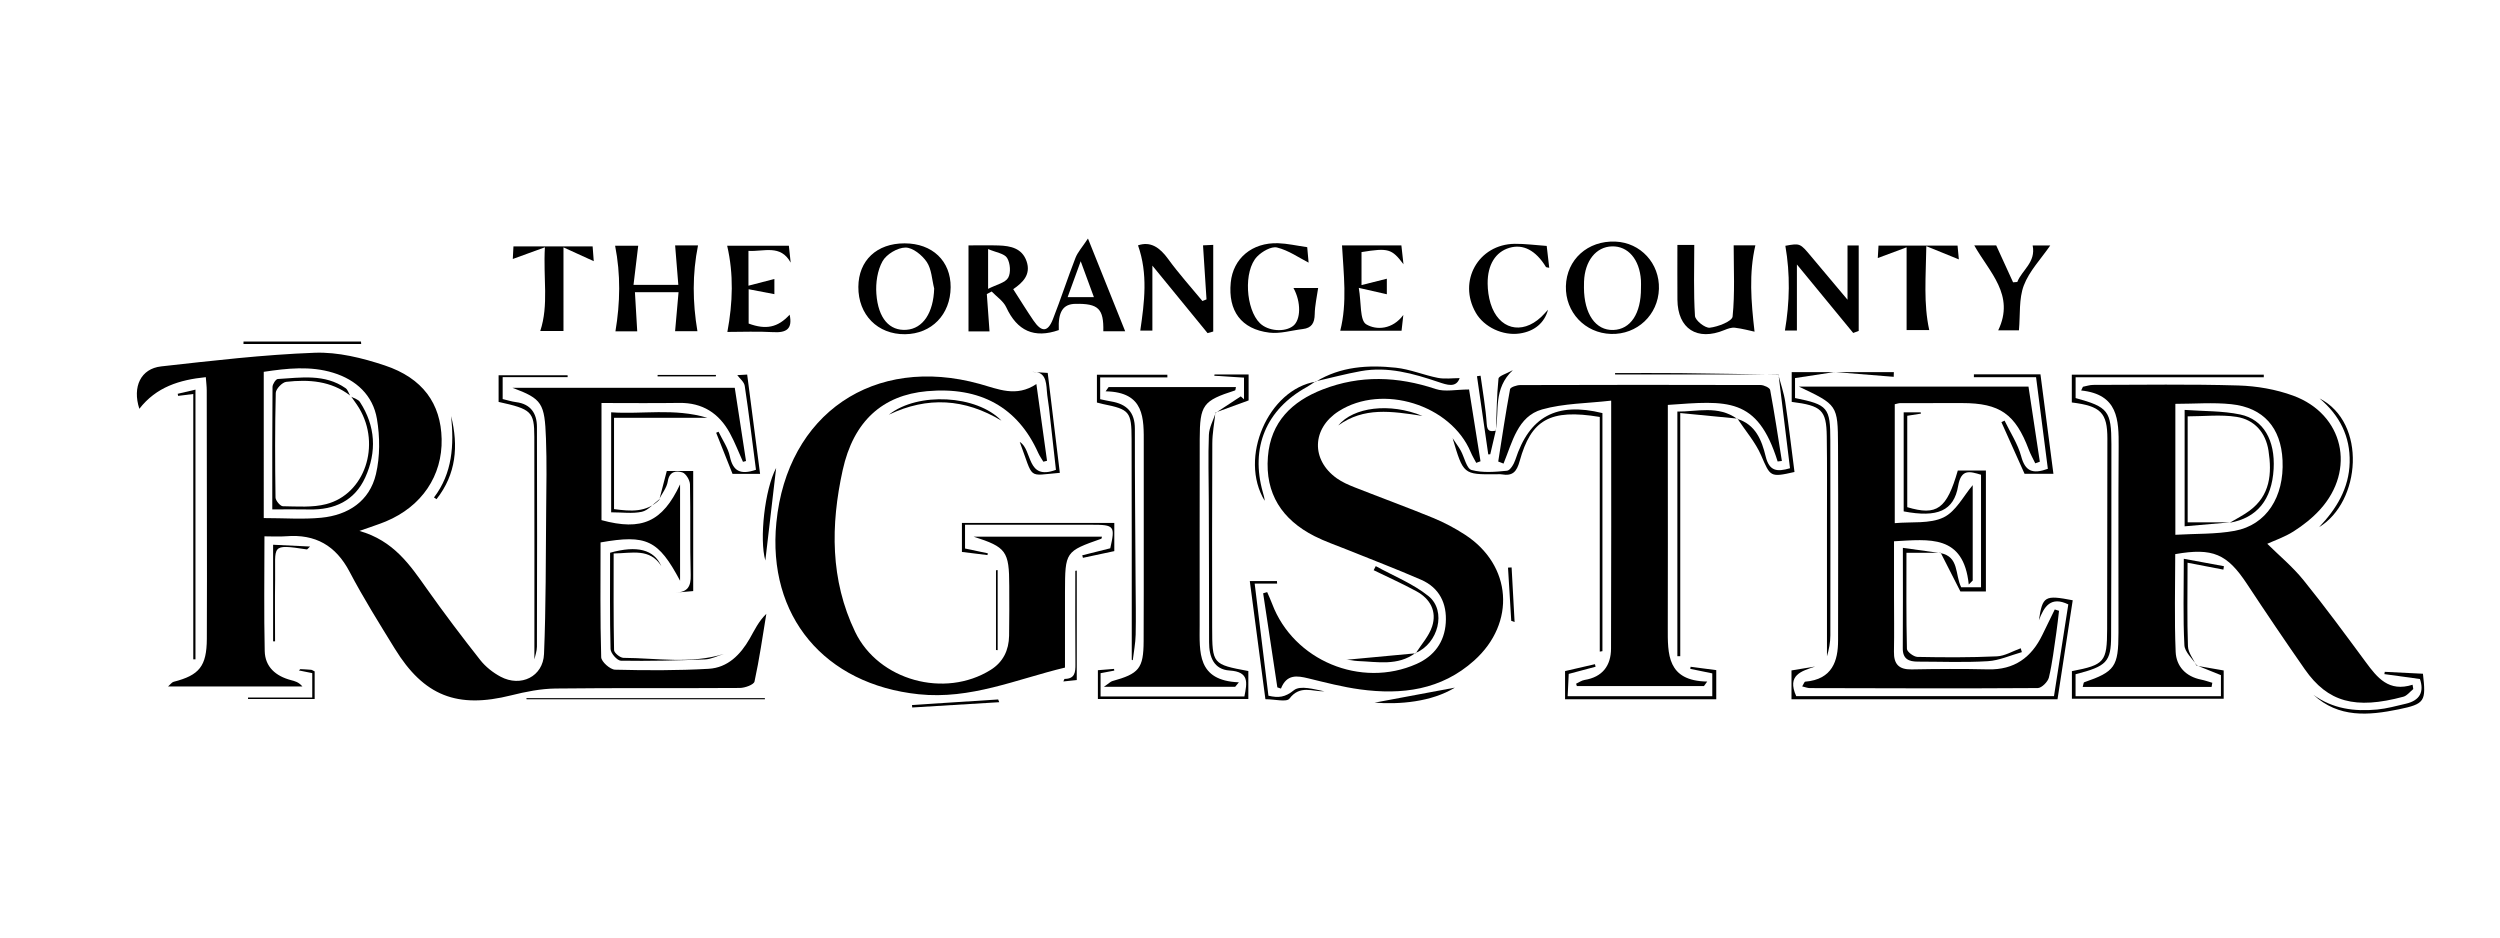 <?xml version="1.0" encoding="utf-8"?>
<!-- Generator: Adobe Illustrator 16.0.0, SVG Export Plug-In . SVG Version: 6.00 Build 0)  -->
<!DOCTYPE svg PUBLIC "-//W3C//DTD SVG 1.1//EN" "http://www.w3.org/Graphics/SVG/1.1/DTD/svg11.dtd">
<svg version="1.1" id="Layer_1" xmlns="http://www.w3.org/2000/svg" xmlns:xlink="http://www.w3.org/1999/xlink" x="0px" y="0px"
	 width="800px" height="300px" viewBox="0 0 800 300" enable-background="new 0 0 800 300" xml:space="preserve">
<g>
	<path fill-rule="evenodd" clip-rule="evenodd" d="M115.007,169.896c10.999,3.139,16.188,10.905,21.605,18.561
		c5.476,7.739,11.199,15.313,17.07,22.757c1.704,2.161,4.073,4.033,6.513,5.331c6.473,3.442,13.593-0.023,13.891-7.274
		c0.63-15.3,0.546-30.63,0.688-45.947c0.071-7.656,0.223-15.322-0.062-22.969c-0.422-11.339-1.196-12.716-10.73-16.264
		c23.53,0,47.061,0,71.141,0c1.173,7.644,2.387,15.54,3.601,23.437c-0.324,0.085-0.647,0.17-0.972,0.255
		c-1.388-3.072-2.59-6.245-4.201-9.194c-3.469-6.357-8.755-9.773-16.215-9.659c-8.148,0.126-16.3,0.029-24.856,0.029
		c0,12.698,0,25.094,0,37.483c12.922,3.513,19.515,0.571,25.144-11.447c0,10.262,0,20.202,0,30.835
		c-6.979-13.077-10.704-14.845-25.444-12.256c0,12.182-0.152,24.466,0.204,36.734c0.042,1.436,2.86,3.95,4.441,3.991
		c9.977,0.256,19.986,0.282,29.946-0.284c6.105-0.348,10.206-4.538,13.148-9.681c1.527-2.67,2.806-5.481,5.31-7.911
		c-1.197,7.235-2.222,14.51-3.785,21.666c-0.22,1.009-3.059,2.044-4.693,2.056c-19.657,0.137-39.315-0.056-58.97,0.181
		c-4.733,0.057-9.54,1.013-14.158,2.173c-17.314,4.347-27.976,0.234-37.327-14.991c-4.966-8.086-10.026-16.145-14.428-24.539
		c-4.418-8.424-10.95-12.107-20.278-11.37c-2.271,0.18-4.569,0.027-6.966,0.027c0,12.546-0.187,24.637,0.088,36.718
		c0.116,5.099,3.568,8.021,8.392,9.292c1.237,0.326,2.481,0.62,3.659,2.023c-14.151,0-28.304,0-42.971,0
		c0.745-0.644,1.193-1.339,1.78-1.489c8.217-2.097,10.562-4.98,10.616-13.739c0.078-12.829,0.023-25.66,0.017-38.49
		c-0.007-13.662-0.016-27.325-0.049-40.986c-0.003-1.301-0.177-2.601-0.298-4.265c-8.439,0.855-15.85,3.147-21.269,10.129
		c-2.299-7.09,0.491-12.851,6.989-13.573c16.346-1.818,32.725-3.756,49.138-4.367c7.424-0.276,15.233,1.671,22.388,4.052
		c12.21,4.06,17.966,12.256,18.222,23.521c0.268,11.768-6.332,21.581-17.833,26.396
		C121.201,167.807,118.812,168.537,115.007,169.896z M84.4,165.782c6.515,0,12.513,0.466,18.408-0.11
		c8.636-0.845,15.458-5.302,17.498-13.957c1.326-5.624,1.282-11.916,0.316-17.649c-1.275-7.576-6.637-12.531-14.009-14.787
		c-7.293-2.233-14.672-1.427-22.214-0.295C84.4,134.688,84.4,149.917,84.4,165.782z"/>
	<path fill-rule="evenodd" clip-rule="evenodd" d="M707.708,219.814c-13.686,0-27.372,0-41.237,0
		c0.256-0.896,0.268-1.412,0.439-1.472c9.873-3.41,10.99-4.981,11.002-15.894c0.021-19.827-0.079-39.656,0.058-59.482
		c0.06-8.618-0.161-16.782-12-18.012c0.19-0.396,0.382-0.791,0.573-1.187c1.088-0.208,2.176-0.595,3.266-0.596
		c15.493-0.019,30.996-0.275,46.478,0.185c5.892,0.176,12.025,1.238,17.546,3.264c16.117,5.917,20.165,23.718,8.563,36.473
		c-2.431,2.673-5.378,5-8.431,6.944c-2.888,1.839-6.229,2.966-8.44,3.979c3.728,3.689,8.082,7.293,11.569,11.6
		c6.913,8.54,13.418,17.417,19.95,26.259c3.683,4.985,7.357,9.679,14.982,7.244c0.076,0.461,0.152,0.922,0.228,1.384
		c-1.053,0.84-1.985,2.132-3.179,2.453c-15.396,4.141-24.167,1.771-31.533-8.777c-6.291-9.009-12.441-18.12-18.493-27.292
		c-6.355-9.633-10.92-11.672-22.972-9.561c0,10.373-0.299,20.829,0.136,31.255c0.193,4.638,3.231,7.922,8.148,8.903
		c1.212,0.242,2.387,0.67,3.579,1.013C707.863,218.937,707.786,219.376,707.708,219.814z M696.114,171.131
		c6.592-0.392,12.933-0.141,19.017-1.271c10.128-1.884,15.83-10.837,15.284-22.54c-0.485-10.417-6.048-16.879-16.395-17.976
		c-5.845-0.62-11.81-0.112-17.906-0.112C696.114,143.223,696.114,156.747,696.114,171.131z"/>
	<path fill-rule="evenodd" clip-rule="evenodd" d="M470.103,124.633c1.092,6.853,2.375,14.913,3.66,22.974
		c-0.456,0.169-0.911,0.338-1.366,0.508c-0.59-1.132-1.267-2.227-1.756-3.4c-6.35-15.22-28.265-22.04-42.25-13.127
		c-8.585,5.47-8.925,15.546-0.626,21.467c1.732,1.236,3.765,2.117,5.76,2.904c8.359,3.299,16.807,6.379,25.117,9.792
		c3.521,1.446,6.943,3.271,10.139,5.343c15.062,9.772,16.377,28.236,2.961,40.275c-10.541,9.462-23.164,11.053-36.501,9.24
		c-5.584-0.759-11.088-2.194-16.577-3.533c-3.619-0.884-6.919-1.387-8.757,3.272c-0.387-0.132-0.771-0.263-1.158-0.394
		c-1.513-10.034-3.026-20.066-4.54-30.1c0.43-0.127,0.858-0.254,1.288-0.381c0.531,1.247,1.111,2.477,1.588,3.745
		c6.819,18.14,28.403,27.159,46.21,19.246c5.665-2.519,8.946-7.012,9.354-13.146c0.41-6.161-2.003-11.228-7.882-13.792
		c-7.77-3.39-15.703-6.4-23.562-9.583c-3.546-1.437-7.2-2.661-10.598-4.393c-10.325-5.263-15.818-13.556-14.872-25.408
		c0.888-11.125,7.695-17.706,17.535-21.521c11.985-4.649,24-4.203,36.151-0.139C462.388,125.477,465.968,124.633,470.103,124.633z"
		/>
	<path fill-rule="evenodd" clip-rule="evenodd" d="M333.871,147.747c-0.551-0.937-1.197-1.83-1.638-2.815
		c-6.547-14.613-18.546-21.284-35.591-19.755c-14.22,1.275-23.528,9.583-26.981,25.255c-3.87,17.563-4.02,35.116,3.983,51.768
		c7.481,15.566,28.662,21.339,43.359,12.171c4.021-2.509,5.822-6.307,5.907-10.923c0.098-5.326,0.057-10.655,0.049-15.984
		c-0.015-11.132-0.964-12.376-11.384-15.726c13.658,0,27.317,0,41.047,0c-0.102,0.38-0.104,0.623-0.183,0.651
		c-11.548,4.062-11.61,4.138-11.644,17.055c-0.021,7.983-0.004,15.966-0.004,24.182c-15.562,3.738-30.185,10.283-46.817,8.535
		c-30.061-3.159-48.52-24.919-45.532-54.991c3.454-34.764,31.235-53.685,65.07-44.312c5.867,1.625,11.689,4.366,18.129,0.038
		c1.188,8.554,2.297,16.553,3.409,24.552C334.657,147.546,334.265,147.647,333.871,147.747z"/>
	<path fill-rule="evenodd" clip-rule="evenodd" d="M606.324,129.358c0,12.451,0,24.701,0,38.052
		c5.425-0.502,11.202,0.273,15.601-1.832c3.979-1.905,6.452-6.955,9.343-10.331c0,9.551,0,20.035,0,30.521
		c-0.422,0.424-0.844,0.85-1.266,1.274c-1.646-16.132-12.652-14.429-23.917-13.834c0,5.805-0.002,11.567,0,17.328
		c0.002,5.996,0.095,11.993-0.019,17.987c-0.074,3.981,1.552,5.762,5.648,5.685c8.156-0.152,16.32-0.211,24.476-0.012
		c8.37,0.204,13.858-3.774,17.37-11.04c1.312-2.714,2.643-5.42,3.964-8.129c0.456,0.145,0.911,0.289,1.366,0.434
		c-0.286,2.351-0.521,4.707-0.87,7.047c-0.71,4.775-1.253,9.595-2.366,14.278c-0.329,1.385-2.328,3.386-3.573,3.394
		c-24.312,0.162-48.624,0.075-72.938,0.01c-0.729-0.002-1.459-0.313-2.44-0.538c0.501-0.814,0.705-1.497,0.964-1.518
		c8.712-0.716,10.514-6.721,10.517-13.127c0.008-20.815,0.082-41.632-0.018-62.447c-0.062-12.988-0.182-12.987-12.528-18.845
		c25.256,0,49.113,0,73.478,0c1.188,7.86,2.408,15.945,3.629,24.029c-0.486,0.174-0.974,0.348-1.461,0.521
		c-0.696-1.459-1.506-2.875-2.074-4.382c-4.29-11.391-9.254-14.889-21.281-14.896c-6.663-0.004-13.325,0-19.986,0.015
		C607.617,129.002,607.293,129.139,606.324,129.358z"/>
	<path fill-rule="evenodd" clip-rule="evenodd" d="M568.843,147.67c-6.499-20.767-16.119-19.441-35.136-18.097
		c0,5.877,0,11.811,0,17.746c0,17.814,0.036,35.629-0.016,53.444c-0.024,8.545-0.267,17.121,12.621,17.337
		c-0.351,0.482-0.7,0.965-1.05,1.446c-13.555,0-27.109,0-40.664,0c-0.083-0.251-0.166-0.503-0.249-0.755
		c0.901-0.414,1.766-1.054,2.708-1.205c5.742-0.925,8.452-4.576,8.474-10.038c0.106-25.94,0.048-51.882,0.048-79.347
		c-7.642,0.891-15.16,0.858-22.117,2.817c-7.835,2.205-9.515,10.509-12.333,17.334c-0.565-0.222-1.131-0.443-1.695-0.664
		c1.217-7.724,2.361-15.461,3.787-23.146c0.118-0.64,2.138-1.317,3.276-1.32c25.633-0.082,51.268-0.092,76.901-0.012
		c1.061,0.004,2.918,0.864,3.052,1.579c1.408,7.544,2.541,15.14,3.75,22.721C569.748,147.564,569.295,147.618,568.843,147.67z"/>
	<path fill-rule="evenodd" clip-rule="evenodd" d="M395.256,219.774c-13.53,0-27.059,0-42,0c1.71-1.183,2.143-1.672,2.669-1.818
		c8.548-2.372,9.999-4.009,10.037-12.783c0.09-20.986,0.004-41.976,0.04-62.963c0.015-8.31,0.391-16.763-12.201-16.987
		c0.317-0.451,0.635-0.903,0.951-1.355c13.557,0,27.113,0,40.745,0c-0.119,0.499-0.12,1.013-0.271,1.062
		c-10.284,3.315-11.283,4.567-11.315,15.565c-0.059,19.824,0.006,39.649-0.017,59.474c-0.01,8.671-0.935,17.839,12.545,18.371
		C396.045,218.818,395.65,219.296,395.256,219.774z"/>
	<path fill-rule="evenodd" clip-rule="evenodd" d="M324.23,92.535c2.344,3.646,4.333,6.892,6.478,10.031
		c2.61,3.82,4.58,3.756,6.214-0.396c2.552-6.489,4.692-13.139,7.222-19.638c0.724-1.861,2.184-3.435,4.005-6.202
		c4.423,11.024,8.16,20.337,11.904,29.666c-2.084,0-4.535,0-6.991,0c0.155-7.229-1.582-8.899-8.933-8.765
		c-4.003,0.073-5.583,2.584-5.311,8.394c-7.869,2.754-13.321,0.269-16.831-7.318c-0.912-1.97-3.067-3.366-4.651-5.025
		c-0.516,0.273-1.034,0.546-1.55,0.819c0.282,3.911,0.564,7.822,0.861,11.945c-1.928,0-4.539,0-6.725,0c0-8.853,0-17.708,0-27.519
		c2.902,0,6.285-0.088,9.66,0.023c3.804,0.126,7.471,0.881,8.912,5.029C329.975,87.841,327.321,90.41,324.23,92.535z
		 M316.192,92.436c2.703-1.388,5.481-1.931,6.415-3.542c0.926-1.599,0.679-4.694-0.335-6.349c-0.873-1.427-3.547-1.752-6.08-2.849
		C316.192,84.319,316.192,87.682,316.192,92.436z M341.644,95.078c3.137,0,5.522,0,8.401,0c-1.372-3.731-2.581-7.02-4.221-11.484
		C344.201,88.051,343.045,91.228,341.644,95.078z"/>
	<path fill-rule="evenodd" clip-rule="evenodd" d="M702.873,213.029c2.756,0.48,5.512,0.962,8.707,1.52c0,2.765,0,5.685,0,9.042
		c-15.978,0-32.154,0-48.571,0c0-3.076,0-5.98,0-8.824c10.459-2.021,11.248-2.938,11.275-13.474
		c0.054-20.306,0.076-40.609,0.078-60.915c0.002-8.283-2.094-10.448-11.382-11.589c0-2.839,0-5.731,0-8.898
		c20.479,0,40.957,0,61.436,0c0,0.279,0,0.559,0.001,0.838c-19.98,0-39.962,0-60.219,0c0,2.508,0,4.597,0,6.651
		c10.403,2.856,11.435,4.083,11.45,14.758c0.031,20.472-0.02,40.945-0.092,61.417c-0.029,8.229-1.395,9.646-11.375,12.201
		c0,2.182,0,4.435,0,7.034c15.526,0,30.895,0,46.519,0c0-2.553,0-4.803,0-6.744c-2.765-1.115-5.248-2.116-7.732-3.118
		L702.873,213.029z"/>
	<path fill-rule="evenodd" clip-rule="evenodd" d="M196.94,106.031c1.534-9.182,1.701-18.15-0.104-27.4c2.319,0,5.346,0,7.392,0
		c-0.469,3.91-0.958,7.967-1.504,12.519c5.048,0,9.271,0,14.338,0c-0.355-4.386-0.688-8.487-1.021-12.617c1.922,0,4.694,0,7.324,0
		c-1.841,9.189-1.749,18.177-0.191,27.449c-2.14,0-4.884,0-7.143,0c0.353-3.978,0.711-8.027,1.105-12.488c-4.851,0-8.931,0-13.96,0
		c0.247,4.189,0.487,8.271,0.738,12.537C201.941,106.031,199.177,106.031,196.94,106.031z"/>
	<path fill-rule="evenodd" clip-rule="evenodd" d="M536.767,78.377c1.425,0,3.908,0,5.399,0c0,7.564-0.256,15.165,0.226,22.719
		c0.092,1.443,3.238,3.94,4.729,3.772c2.65-0.299,7.155-2.057,7.309-3.568c0.76-7.45,0.346-15.021,0.346-22.791
		c1.655,0,4.532,0,6.941,0c-2.096,8.97-1.375,17.996-0.263,27.626c-1.471-0.312-3.856-0.968-6.285-1.265
		c-1.082-0.132-2.315,0.312-3.374,0.75c-8.688,3.601-14.942-0.408-15.02-9.721C536.729,90.188,536.767,84.475,536.767,78.377z"/>
	<path fill-rule="evenodd" clip-rule="evenodd" d="M515.531,106.861c-8.319-0.241-14.658-6.944-14.445-15.276
		c0.218-8.532,6.995-14.641,15.842-14.275c8.071,0.332,14.183,6.978,13.927,15.142C530.593,100.786,523.876,107.102,515.531,106.861
		z M525.11,92.177c0-0.831,0.047-1.666-0.008-2.493c-0.44-6.693-4.12-10.981-9.276-10.844c-5.098,0.138-8.677,4.636-8.936,11.237
		c-0.026,0.665-0.029,1.331-0.025,1.996c0.047,8.388,3.734,13.698,9.381,13.518C521.788,105.415,525.155,100.345,525.11,92.177z"/>
	<path fill-rule="evenodd" clip-rule="evenodd" d="M289.481,77.871c8.878,0.011,14.782,5.641,14.725,14.042
		c-0.061,8.738-6.089,14.948-14.597,15.035c-8.771,0.09-14.997-6.227-14.935-15.153C274.732,83.343,280.563,77.86,289.481,77.871z
		 M298.938,92.321c-0.728-2.869-0.815-6.166-2.368-8.482c-1.469-2.19-4.479-4.628-6.803-4.62c-2.541,0.01-6.095,2.126-7.353,4.366
		c-1.655,2.947-2.229,6.963-1.978,10.426c0.578,7.958,4.26,11.911,9.604,11.53C295.385,105.158,298.7,100.068,298.938,92.321z"/>
	<path fill-rule="evenodd" clip-rule="evenodd" d="M575.011,105.768c-0.961,0-2.606,0-3.832,0
		c1.531-9.055,1.714-18.012,0.136-27.114c4.716-0.855,4.705-0.845,8.281,3.437c3.797,4.546,7.619,9.072,11.61,13.82
		c0-6.038,0-11.571,0-17.371c0.88,0,2.742,0,3.58,0c0,9.103,0,18.23,0,27.358c-0.587,0.216-1.174,0.432-1.76,0.647
		c-5.975-7.268-11.95-14.535-18.016-21.914C575.011,91.779,575.011,98.594,575.011,105.768z"/>
	<path fill-rule="evenodd" clip-rule="evenodd" d="M386.083,95.804c-0.367-5.686-0.734-11.372-1.116-17.293
		c0.825-0.038,2.451-0.113,3.269-0.151c0,9.311,0,18.52,0,27.729c-0.604,0.17-1.208,0.339-1.812,0.509
		C380.614,99.494,374.806,92.39,368.762,85c0,7.162,0,13.846,0,20.788c-0.845,0-2.598,0-3.872,0
		c1.327-9.111,2.504-18.155-0.727-27.275c4.03-1.377,6.976,0.684,9.674,4.404c3.379,4.662,7.269,8.954,10.938,13.407
		C385.211,96.149,385.647,95.977,386.083,95.804z"/>
	<path fill-rule="evenodd" clip-rule="evenodd" d="M418.31,79.096c0.21,2.344,0.386,4.305,0.443,4.947
		c-3.057-1.553-6.396-3.922-10.094-4.841c-1.817-0.451-4.828,1.285-6.387,2.907c-4.406,4.585-3.647,16.877,0.914,21.324
		c2.606,2.541,7.902,2.974,10.607,0.868c2.493-1.941,2.604-7.645,0.118-12.138c2.872,0,5.633,0,7.898,0
		c-0.382,2.726-1.053,5.551-1.098,8.386c-0.044,2.802-0.978,4.411-3.814,4.745c-3.587,0.423-7.262,1.579-10.738,1.144
		c-9.001-1.123-13.202-6.971-12.321-16.035c0.749-7.713,6.825-12.854,15.18-12.573C411.962,77.927,414.884,78.609,418.31,79.096z"/>
	<path fill-rule="evenodd" clip-rule="evenodd" d="M449.114,84.561c-3.746-4.982-4.854-5.276-13.429-3.892c0,3.175,0,6.408,0,10.558
		c2.952-0.743,5.463-1.374,8.103-2.038c0,1.307,0,3.326,0,4.972c-2.363-0.538-4.873-1.108-8.975-2.04
		c0.836,4.813,0.293,10.391,2.37,11.652c3.266,1.981,8.48,1.663,11.885-2.994c-0.18,1.59-0.359,3.18-0.57,5.053
		c-6.771,0-13.212,0-19.616,0c2.277-9.004,1.068-18.137,0.561-27.311c5.668,0,12.114,0,18.999,0
		C448.657,80.459,448.851,82.192,449.114,84.561z"/>
	<path fill-rule="evenodd" clip-rule="evenodd" d="M232.69,78.628c6.213,0,12.792,0,19.745,0c0.21,1.951,0.396,3.682,0.582,5.412
		c-3.237-5.918-8.517-3.47-13.513-3.76c0,3.538,0,6.888,0,11.143c3.066-0.795,5.718-1.482,8.298-2.151c0,1.408,0,3.379,0,4.856
		c-2.604-0.498-5.172-0.988-8.236-1.574c0,4.101,0,7.504,0,10.983c5.533,2.056,9.352,1.278,13.121-2.841
		c0.983,4.562-1.024,5.84-5.278,5.591c-4.956-0.29-9.942-0.068-14.654-0.068C234.501,96.846,234.806,87.754,232.69,78.628z"/>
	<path fill-rule="evenodd" clip-rule="evenodd" d="M180.314,105.912c-1.877,0-4.674,0-7.426,0c2.76-8.408,0.901-16.855,1.483-26.781
		c-4.198,1.529-7.317,2.667-10.276,3.745c0.034-0.654,0.11-2.113,0.211-4.035c8.398,0,16.618,0,25.335,0
		c0.146,1.911,0.289,3.794,0.36,4.735c-3.029-1.38-6.177-2.815-9.688-4.416C180.314,88.935,180.314,97.348,180.314,105.912z"/>
	<path fill-rule="evenodd" clip-rule="evenodd" d="M646.057,105.709c-1.183,0-3.814,0-6.633,0
		c5.463-11.335-2.877-18.623-7.657-27.181c2.745,0,5.456,0,7.017,0c1.912,4.181,3.657,7.997,5.401,11.813
		c0.448-0.036,0.896-0.072,1.345-0.108c1.514-3.848,6.013-6.298,4.917-11.682c1.67,0,3.556,0,5.629,0
		c-2.963,4.319-6.705,8.179-8.456,12.793C645.999,95.618,646.51,100.7,646.057,105.709z"/>
	<path fill-rule="evenodd" clip-rule="evenodd" d="M610.113,79.145c-3.111,1.156-6.215,2.311-9.223,3.429
		c0.032-0.561,0.127-2.156,0.234-3.987c8.533,0,16.766,0,25.293,0c0.181,1.929,0.331,3.538,0.414,4.419
		c-3.063-1.245-6.3-2.561-10.406-4.231c-0.154,9.984-0.92,18.35,0.932,26.837c-2.049,0-4.921,0-7.244,0
		C610.113,97.301,610.113,88.809,610.113,79.145z"/>
	<path fill-rule="evenodd" clip-rule="evenodd" d="M494.947,78.698c0.266,2.312,0.529,4.599,0.806,6.99
		c-0.526-0.126-0.956-0.101-1.062-0.274c-3.217-5.28-7.273-7.417-11.678-6.111c-4.437,1.316-7.028,5.405-6.968,11.445
		c0.021,2.128,0.315,4.332,0.939,6.361c2.536,8.25,9.934,10.18,16.192,4.322c0.723-0.676,1.364-1.438,2.194-2.322
		c-1.139,4.248-4.372,6.902-9.021,7.601c-5.406,0.811-11.428-2.016-14.084-6.611c-5.836-10.097,0.794-21.94,12.449-22.076
		C487.97,77.984,491.23,78.438,494.947,78.698z"/>
	<path fill-rule="evenodd" clip-rule="evenodd" d="M620.956,176.983c6.025,1.185,4.588,6.829,6.624,10.944c1.777,0,3.861,0,6.348,0
		c0-11.938,0-23.852,0-36.007c-3.569-1.066-6.369-1.997-7.325,3.592c-1.365,7.983-6.618,10.196-17.425,8.132
		c0-10.377,0-20.815,0-31.703c1.771,0,3.606,0,5.443,0c0.027,0.139,0.054,0.278,0.08,0.417c-1.345,0.213-2.689,0.425-4.379,0.691
		c0,9.796,0,19.527,0,29.248c9.492,2.834,12.626,0.601,16.178-11.733c2.813,0,5.726,0,8.988,0c0,12.883,0,25.602,0,38.698
		c-3.084,0-6.003,0-8.163,0c-2.229-4.38-4.262-8.377-6.295-12.373L620.956,176.983z"/>
	<path fill-rule="evenodd" clip-rule="evenodd" d="M388.937,132.011c-0.348,3.282-0.981,6.562-0.997,9.847
		c-0.097,19.635-0.071,39.27-0.047,58.905c0.015,11.744,0.122,11.837,11.578,13.969c0,2.829,0,5.723,0,8.94
		c-16.038,0-31.931,0-48.146,0c0-2.975,0-5.879,0-9.208c1.719-0.14,3.442-0.279,5.164-0.42c0.029,0.181,0.059,0.361,0.089,0.542
		c-1.343,0.255-2.686,0.51-4.393,0.834c0,2.371,0,4.746,0,7.453c15.388,0,30.605,0,46.023,0c0.868-4.42,1.611-7.9-4.741-8.309
		c-5.04-0.324-6.56-4.356-6.559-9.031c0.001-15.14-0.055-30.28-0.095-45.42c-0.018-6.988-0.24-13.984,0.033-20.96
		c0.093-2.376,1.418-4.705,2.181-7.054L388.937,132.011z"/>
	<path fill-rule="evenodd" clip-rule="evenodd" d="M511.925,208.516c0-25.053,0-50.105,0-75.093
		c-16.031-2.688-21.982,0.971-25.626,14.099c-0.96,3.458-2.247,4.863-5.69,4.281c-0.648-0.109-1.327-0.035-1.993-0.031
		c-10.343,0.057-10.343,0.057-13.784-11.564c1.343,2.041,2.06,2.986,2.623,4.016c1.165,2.131,1.859,5.744,3.445,6.175
		c3.564,0.968,7.581,0.619,11.354,0.234c1.014-0.104,2.211-2.136,2.655-3.501c4.505-13.83,13.156-18.562,27.869-14.945
		c0,25.366,0,50.776,0,76.186C512.494,208.42,512.21,208.468,511.925,208.516z"/>
	<path fill-rule="evenodd" clip-rule="evenodd" d="M658.404,223.767c-28.611,0-56.687,0-85.127,0c0-3.121,0-6.019,0-9.229
		c2.478-0.411,5.026-0.833,7.574-1.255c-4.35,1.494-9.135,2.672-6.062,9.479c27.172,0,54.551,0,82.487,0
		c1.517-9.718,3.047-19.512,4.583-29.352c-5.584-2.725-7.764,0.676-9.414,5.087c1.186-7.752,1.826-8.149,10.828-6.41
		C661.676,202.479,660.073,212.903,658.404,223.767z"/>
	<path fill-rule="evenodd" clip-rule="evenodd" d="M362.163,211.15c0-12.88,0.007-25.76-0.002-38.641
		c-0.007-10.66-0.027-21.321-0.051-31.982c-0.02-8.776-0.626-9.512-9.126-11.223c-0.628-0.127-1.247-0.31-1.969-0.491
		c0-2.885,0-5.644,0-8.896c7.706,0,15.122,0,22.538,0c0.004,0.282,0.008,0.564,0.013,0.846c-7.101,0-14.2,0-21.506,0
		c0,2.601,0,4.692,0,6.982c1.288,0.265,2.391,0.527,3.507,0.715c4.956,0.831,7.605,3.429,7.595,8.769
		c-0.03,16.311,0.14,32.623,0.227,48.933c0.03,5.661,0.151,11.323,0.025,16.979c-0.061,2.716-0.601,5.422-0.923,8.131
		C362.381,211.232,362.272,211.191,362.163,211.15z"/>
	<path fill-rule="evenodd" clip-rule="evenodd" d="M555.966,133.95c-5.888-0.571-11.773-1.143-18.284-1.775
		c0,26.502,0,52.152,0,77.799c-0.308,0.005-0.616,0.01-0.925,0.015c0-25.935,0-51.871,0-78.289
		c6.263,0.078,13.011-2.08,19.132,2.336C555.889,134.036,555.966,133.95,555.966,133.95z"/>
	<path fill-rule="evenodd" clip-rule="evenodd" d="M587.144,119.04c-4.113,0.628-8.225,1.257-12.732,1.945c0,2.076,0,4.265,0,6.387
		c10.537,2.121,11.285,3.033,11.294,13.562c0.019,20.805,0.048,41.608,0.008,62.412c-0.005,2.247-0.436,4.492-1.082,6.666
		c0-14.002,0.004-28.004-0.002-42.007c-0.004-9.476,0.077-18.953-0.064-28.427c-0.124-8.35-1.641-9.764-11.219-10.976
		c0-2.814,0-5.691,0-9.516c4.597,0,9.199,0,13.802,0L587.144,119.04z"/>
	<path fill-rule="evenodd" clip-rule="evenodd" d="M159.552,128.613c0-2.722,0-5.476,0-8.523c7.559,0,14.818,0,22.078,0
		c0.006,0.195,0.013,0.392,0.02,0.587c-6.841,0-13.682,0-20.797,0c0,2.616,0,4.692,0,7.019c1.476,0.348,2.875,0.81,4.309,0.991
		c4.69,0.592,6.644,3.631,6.659,7.9c0.084,23.45,0.052,46.901-0.005,70.352c-0.003,1.43-0.56,2.857-0.813,4.068
		c0-23.652,0.037-47.451-0.021-71.25C170.962,131.711,170.04,130.915,159.552,128.613z"/>
	<path fill-rule="evenodd" clip-rule="evenodd" d="M641.458,134.597c1.827,3.803,4.25,7.446,5.33,11.451
		c1.284,4.762,3.642,5.744,8.526,3.97c-1.229-9.544-2.467-19.168-3.772-29.31c-6.808,0-13.352,0-19.896,0
		c0.001-0.309,0.001-0.617,0.002-0.927c6.903,0,13.807,0,21.297,0c1.369,10.504,2.735,20.982,4.148,31.825c-3.307,0-6.229,0-9.239,0
		c-2.438-5.442-4.92-10.98-7.403-16.519C640.787,134.924,641.123,134.761,641.458,134.597z"/>
	<path fill-rule="evenodd" clip-rule="evenodd" d="M621.03,176.89c-3.451,0-6.904,0-10.966,0c0,10.576-0.091,20.668,0.153,30.75
		c0.022,0.924,2.175,2.547,3.362,2.57c8.472,0.167,16.958,0.205,25.419-0.178c2.579-0.117,5.091-1.684,7.633-2.587
		c0.122,0.413,0.244,0.825,0.366,1.238c-3.625,1.012-7.212,2.674-10.887,2.898c-7.456,0.458-14.961,0.14-22.445,0.137
		c-2.847-0.001-4.803-0.83-4.775-4.252c0.082-10.293,0.029-20.588,0.029-32.151c4.276,0.593,8.155,1.132,12.035,1.669
		C620.956,176.983,621.03,176.89,621.03,176.89z"/>
	<path fill-rule="evenodd" clip-rule="evenodd" d="M231.647,209.258c-2.016,0.611-4.014,1.679-6.052,1.759
		c-8.969,0.35-17.951,0.558-26.922,0.407c-1.168-0.02-3.256-2.393-3.292-3.72c-0.275-10.296-0.152-20.604-0.152-30.826
		c8.64-2.419,14.046-1.033,16.398,4.267c-3.717-5.835-9.331-4.1-15.257-4.035c0,10.422-0.076,20.684,0.135,30.938
		c0.019,0.879,1.947,2.456,2.996,2.463C210.178,210.576,221.005,212.563,231.647,209.258z"/>
	<path fill-rule="evenodd" clip-rule="evenodd" d="M308.812,167.92c0,3.027,0,5.291,0,7.604c2.598,0.548,4.94,1.041,7.283,1.534
		c-0.033,0.19-0.066,0.381-0.1,0.57c-2.578-0.317-5.156-0.634-8.18-1.007c0-2.967,0-5.99,0-9.282c16.283,0,32.358,0,48.763,0
		c0,3.166,0,6.066,0,9.021c-3.398,0.727-6.721,1.438-10.042,2.147c-0.069-0.271-0.14-0.54-0.209-0.81
		c2.962-0.742,5.924-1.484,8.959-2.245c1.611-7.159,1.33-7.529-5.974-7.532C336.012,167.916,322.71,167.92,308.812,167.92z"/>
	<path fill-rule="evenodd" clip-rule="evenodd" d="M510.59,213.352c-2.644,0.706-5.288,1.413-8.597,2.298
		c-0.095,1.981-0.21,4.366-0.342,7.127c15.587,0,30.781,0,46.281,0c0-2.629,0-5.001,0-7.296c-2.599-0.533-4.821-0.99-7.043-1.446
		c0.034-0.223,0.068-0.445,0.103-0.669c2.602,0.341,5.204,0.682,8.211,1.075c0,3.029,0,6.053,0,9.315c-16.266,0-32.18,0-48.383,0
		c0-3.108,0-6.059,0-9.012c3.335-0.77,6.449-1.488,9.562-2.206C510.452,212.809,510.521,213.08,510.59,213.352z"/>
	<path fill-rule="evenodd" clip-rule="evenodd" d="M61.847,210.98c0-28.212,0-56.424,0-84.903c-1.719,0.215-3.284,0.411-4.849,0.607
		c-0.044-0.224-0.089-0.447-0.134-0.671c1.902-0.447,3.804-0.894,5.685-1.335c0,29.08,0,57.697,0,86.314
		C62.315,210.988,62.081,210.984,61.847,210.98z"/>
	<path fill-rule="evenodd" clip-rule="evenodd" d="M404.928,223.748c-1.689-12.792-3.315-25.099-4.993-37.806
		c3.148,0,5.921,0,8.694,0c0.016,0.268,0.03,0.536,0.046,0.805c-2.141,0-4.282,0-7.18,0c1.495,12.182,2.939,23.951,4.402,35.879
		c3.235,0.753,5.322,0.536,8.143-1.745c2.026-1.638,6.443-0.318,9.797,0.351c-3.893,0.108-7.816-2.146-11.229,2.337
		C411.704,224.757,407.916,223.748,404.928,223.748z"/>
	<path fill-rule="evenodd" clip-rule="evenodd" d="M210.841,159.909c-1.803,1.344-3.444,3.418-5.446,3.859
		c-2.997,0.66-6.246,0.171-9.826,0.171c0-10.426,0-20.796,0-32c9.923,0.709,20.062-1.425,30.776,1.752c-10.367,0-19.871,0-29.855,0
		c0,9.315,0,19.064,0,29.221c5.321,0.715,10.282,1.133,14.457-2.912L210.841,159.909z"/>
	<path fill-rule="evenodd" clip-rule="evenodd" d="M569.05,119.893c0.758,2.891,1.779,5.742,2.223,8.682
		c1.128,7.483,1.999,15.007,2.965,22.46c-7.839,1.8-7.728,1.489-10.662-5.284c-1.837-4.237-5.027-7.887-7.609-11.8
		c0,0-0.077,0.086-0.077,0.087c5.912,1.776,7.889,6.892,9.11,11.954c1.163,4.82,3.636,5.07,7.802,3.843
		c-1.237-10.083-2.459-20.049-3.682-30.015L569.05,119.893z"/>
	<path fill-rule="evenodd" clip-rule="evenodd" d="M168.459,223.404c25.432,0,50.865,0,76.297,0c0.005,0.124,0.011,0.247,0.016,0.37
		c-25.425,0-50.851,0-76.275,0C168.484,223.651,168.472,223.528,168.459,223.404z"/>
	<path fill-rule="evenodd" clip-rule="evenodd" d="M241.911,150.325c-1.188-9.097-2.262-17.99-3.598-26.843
		c-0.195-1.294-1.638-2.399-2.392-3.438c0.304-0.018,1.445-0.082,3.174-0.181c1.368,10.521,2.728,20.976,4.133,31.78
		c-3.283,0-6.043,0-8.815,0c-1.762-4.423-3.5-8.791-5.24-13.158c0.252-0.113,0.504-0.226,0.755-0.338
		c1.25,2.626,3.046,5.138,3.626,7.904C234.55,150.797,236.952,152.026,241.911,150.325z"/>
	<path fill-rule="evenodd" clip-rule="evenodd" d="M569.119,119.819c-17.428,0-34.855,0-52.283,0
		c-0.007-0.144-0.013-0.287-0.02-0.43c6.949,0,13.899-0.062,20.848,0.014c10.461,0.115,20.919,0.326,31.383,0.493
		C569.05,119.893,569.119,119.819,569.119,119.819z"/>
	<path fill-rule="evenodd" clip-rule="evenodd" d="M330.435,119.026c1.455,0.092,2.909,0.184,4.832,0.305
		c1.305,10.754,2.589,21.355,3.878,31.976c-10.574,0.88-8.232,2.37-12.83-9.896c4.167,2.49,2.064,12.485,11.585,8.937
		c-0.729-6.525-1.466-13.204-2.224-19.878c-0.206-1.811-0.569-3.61-0.688-5.426C334.778,121.826,334.389,118.875,330.435,119.026z"
		/>
	<path fill-rule="evenodd" clip-rule="evenodd" d="M775.343,215.594c0.997,8.828,0.726,9.657-7.835,11.41
		c-9.517,1.948-19.107,2.812-27.214-4.669c6.16,4.516,13.153,5.396,20.392,4.712c3.104-0.293,6.163-1.153,9.217-1.864
		c4.472-1.04,5.867-3.809,4.476-7.9c-3.892-0.535-7.637-1.051-11.383-1.566c0.045-0.245,0.089-0.489,0.134-0.734
		C767.082,215.18,771.034,215.377,775.343,215.594z"/>
	<path fill-rule="evenodd" clip-rule="evenodd" d="M210.947,160c0.793-3.037,1.586-6.074,2.422-9.274c2.8,0,5.536,0,8.456,0
		c0,12.96,0,25.537,0,38.418c-1.999,0.176-3.778,0.331-5.557,0.487c3.732-0.141,4.867-1.915,4.759-5.655
		c-0.278-9.649-0.015-19.313-0.234-28.967c-0.031-1.358-1.307-3.498-2.444-3.845c-1.972-0.6-4.155-0.359-4.653,2.848
		c-0.32,2.064-1.859,3.939-2.854,5.898C210.841,159.909,210.947,160,210.947,160z"/>
	<path fill-rule="evenodd" clip-rule="evenodd" d="M421.084,122.125c7.928-4.868,16.714-5.395,25.566-4.459
		c4.552,0.48,8.938,2.361,13.47,3.252c2.249,0.441,4.656,0.076,6.977,0.076c-1.156,3.221-4.047,2.177-6.803,1.248
		c-8.062-2.719-16.201-5.041-24.819-3.483c-4.862,0.88-9.651,2.164-14.474,3.266L421.084,122.125z"/>
	<path fill-rule="evenodd" clip-rule="evenodd" d="M742.258,127.492c15.25,7.834,13.172,33.122-0.151,41.198
		c5.573-5.85,9.585-12.449,9.788-20.709C752.102,139.608,748.655,132.886,742.258,127.492z"/>
	<path fill-rule="evenodd" clip-rule="evenodd" d="M421.001,122.024c-0.947,0.616-1.86,1.295-2.847,1.841
		c-13.001,7.192-18.085,19.369-14.039,33.681c0.25,0.887,0.519,1.769,0.59,2.707c-8.393-13.702,1.137-35.663,16.377-38.131
		C421.084,122.125,421.001,122.024,421.001,122.024z"/>
	<path fill-rule="evenodd" clip-rule="evenodd" d="M702.968,212.928c-1.384-2.158-3.844-4.259-3.961-6.484
		c-0.463-8.784-0.189-17.607-0.189-27.636c4.529,0.838,8.682,1.605,12.835,2.373c-0.057,0.366-0.112,0.733-0.169,1.1
		c-3.63-0.698-7.258-1.396-11.466-2.206c0,9.556-0.182,18.161,0.131,26.748c0.076,2.1,1.772,4.139,2.724,6.207
		C702.873,213.029,702.968,212.928,702.968,212.928z"/>
	<path fill-rule="evenodd" clip-rule="evenodd" d="M453.028,209.055c1.8-2.845,4.239-5.48,5.249-8.582
		c1.572-4.832-0.592-8.849-5.006-11.258c-4.465-2.437-9.125-4.516-13.698-6.752c0.223-0.435,0.446-0.869,0.669-1.305
		c5.668,3.137,11.884,5.589,16.861,9.584c5.91,4.743,3.116,15.294-4.157,18.214L453.028,209.055z"/>
	<path fill-rule="evenodd" clip-rule="evenodd" d="M115.579,110.09c-12.556,0-25.111,0-37.667,0
		c0.004-0.265,0.009-0.529,0.013-0.792c12.532,0,25.063,0,37.596,0C115.54,109.561,115.56,109.825,115.579,110.09z"/>
	<path fill-rule="evenodd" clip-rule="evenodd" d="M248.368,149.743c-1.086,9.299-2.428,20.799-3.458,29.624
		C242.957,172.601,244.708,156.573,248.368,149.743z"/>
	<path fill-rule="evenodd" clip-rule="evenodd" d="M320.471,134.62c-11.73-7.081-23.672-7.843-36.043-1.912
		C293.709,125.341,312.588,126.378,320.471,134.62z"/>
	<path fill-rule="evenodd" clip-rule="evenodd" d="M87.394,205.229c0-10.034,0-20.067,0-30.911c3.888,0.188,7.57,0.368,11.825,0.574
		c-0.709,0.655-0.888,0.943-1.02,0.924c-11.818-1.794-9.996-1.271-10.159,9.61c-0.099,6.602-0.018,13.205-0.018,19.808
		C87.812,205.231,87.603,205.23,87.394,205.229z"/>
	<path fill-rule="evenodd" clip-rule="evenodd" d="M344.566,182.59c0,11.593,0,23.188,0,35.025
		c-1.503,0.158-2.759,0.291-4.295,0.453c0.235-0.488,0.319-0.817,0.404-0.817c3.306-0.017,3.487-2.128,3.463-4.724
		c-0.091-9.951-0.037-19.902-0.037-29.854C344.257,182.646,344.411,182.617,344.566,182.59z"/>
	<path fill-rule="evenodd" clip-rule="evenodd" d="M389.028,132.1c2.674-1.755,5.349-3.508,8.023-5.262
		c0.344,0.312,0.688,0.624,1.032,0.937c0-2.198,0-4.395,0-6.933c-3.115-0.196-6.311-0.397-9.506-0.6
		c0.023-0.135,0.046-0.27,0.069-0.405c3.55,0,7.101,0,10.909,0c0,3.092,0,5.836,0,8.296c-3.651,1.333-7.137,2.604-10.621,3.877
		C388.937,132.011,389.028,132.1,389.028,132.1z"/>
	<path fill-rule="evenodd" clip-rule="evenodd" d="M478.649,137.8c-0.588,2.522-1.177,5.044-1.766,7.567
		c-0.213,0.013-0.426,0.026-0.639,0.039c-1.204-8.337-2.407-16.675-3.611-25.013c0.384-0.057,0.767-0.113,1.149-0.17
		c0.694,5.16,1.646,10.305,1.975,15.489c0.162,2.558,1.306,2.342,2.949,2.121L478.649,137.8z"/>
	<path fill-rule="evenodd" clip-rule="evenodd" d="M96.112,214.12c1.152,0.066,2.307,0.107,3.455,0.214
		c0.3,0.028,0.582,0.258,1.124,0.514c0,2.78,0,5.674,0,8.823c-7.235,0-14.277,0-21.319,0c-0.002-0.153-0.004-0.307-0.006-0.46
		c6.742,0,13.484,0,20.554,0c0-2.771,0-5.154,0-7.805c-1.503-0.307-2.892-0.589-4.279-0.871
		C95.798,214.396,95.955,214.259,96.112,214.12z"/>
	<path fill-rule="evenodd" clip-rule="evenodd" d="M439.858,224.85c7.565-1.415,17.625-3.298,25.7-4.81
		C458.051,224.65,447.752,225.466,439.858,224.85z"/>
	<path fill-rule="evenodd" clip-rule="evenodd" d="M138.875,159.189c5.94-7.785,6.429-16.761,5.484-26.031
		c2.388,9.555,1.639,18.557-4.67,26.576C139.677,159.749,139.284,159.465,138.875,159.189z"/>
	<path fill-rule="evenodd" clip-rule="evenodd" d="M319.762,224.705c-9.285,0.563-18.57,1.128-27.856,1.691
		c-0.02-0.266-0.04-0.53-0.061-0.796c9.188-0.591,18.376-1.182,27.566-1.772C319.528,224.121,319.645,224.413,319.762,224.705z"/>
	<path fill-rule="evenodd" clip-rule="evenodd" d="M455.188,133.097c-10.008-1.527-18.701-2.897-26.958,3.056
		C433.111,130.244,444.716,128.807,455.188,133.097z"/>
	<path fill-rule="evenodd" clip-rule="evenodd" d="M319.251,182.432c0,8.54,0,17.081,0,25.622c-0.178-0.018-0.355-0.034-0.534-0.051
		c0-8.506,0-17.012,0-25.518C318.896,182.468,319.073,182.449,319.251,182.432z"/>
	<path fill-rule="evenodd" clip-rule="evenodd" d="M587.147,119.087c6.295,0,12.59,0,18.886,0c-0.016,0.498-0.031,0.996-0.047,1.494
		c-6.274-0.502-12.549-1.004-18.833-1.523C587.144,119.04,587.147,119.087,587.147,119.087z"/>
	<path fill-rule="evenodd" clip-rule="evenodd" d="M452.946,208.956c-5.683,4.227-12.172,2.807-18.47,2.574
		c-1.445-0.053-2.873-0.552-4.222-0.348c7.591-0.71,15.182-1.42,22.773-2.128L452.946,208.956z"/>
	<path fill-rule="evenodd" clip-rule="evenodd" d="M478.707,137.833c0.211-5.559,0.241-11.136,0.809-16.658
		c0.094-0.908,2.552-1.572,4.599-2.737c-6.356,5.959-4.292,13.11-5.486,19.333C478.649,137.8,478.707,137.833,478.707,137.833z"/>
	<path fill-rule="evenodd" clip-rule="evenodd" d="M229.058,120.456c-6.207,0-12.415,0-18.621,0
		c-0.001-0.16-0.002-0.319-0.004-0.479c6.229,0,12.459,0,18.689,0C229.101,120.137,229.08,120.296,229.058,120.456z"/>
	<path fill-rule="evenodd" clip-rule="evenodd" d="M483.598,198.66c-0.345-5.675-0.689-11.35-1.034-17.024
		c0.385-0.019,0.769-0.037,1.153-0.055c0.318,5.823,0.637,11.646,0.955,17.47C484.313,198.921,483.956,198.79,483.598,198.66z"/>
	<path fill-rule="evenodd" clip-rule="evenodd" d="M112.033,126.567c-6.109-4.712-13.213-5.187-20.439-4.379
		c-1.283,0.144-3.319,2.281-3.35,3.538c-0.274,11.151-0.236,22.312-0.078,33.466c0.014,0.991,1.519,2.791,2.351,2.802
		c4.633,0.064,9.472,0.462,13.871-0.678c12.372-3.21,17.571-18.897,10.551-30.667c-0.763-1.281-1.682-2.469-2.529-3.701
		c0.936,0.545,2.224,0.86,2.752,1.671c5.032,7.715,5.448,15.986,1.706,24.186c-3.391,7.431-9.828,10.393-17.853,10.22
		c-3.777-0.082-7.557-0.015-11.888-0.015c0-13.401-0.035-26.3,0.076-39.198c0.007-0.887,1.053-2.495,1.688-2.532
		c7.407-0.434,14.996-1.733,21.691,2.935C111.276,124.699,111.56,125.77,112.033,126.567z"/>
	<path fill-rule="evenodd" clip-rule="evenodd" d="M713.674,167.146c-4.714,0.413-9.428,0.826-14.593,1.278
		c0-12.527,0-24.362,0-37.252c6.071,0.448,12.078,0.267,17.795,1.469c7.492,1.574,11.202,8.327,10.688,17.429
		c-0.557,9.829-5.319,15.67-14.03,17.207c2.099-1.265,4.3-2.371,6.259-3.807c6.672-4.889,7.26-11.879,6.132-19.228
		c-0.895-5.829-4.492-9.939-10.201-10.841c-5.09-0.804-10.406-0.169-15.671-0.169c0,11.242,0,22.265,0,33.913
		C704.83,167.146,709.252,167.146,713.674,167.146z"/>
</g>
</svg>
